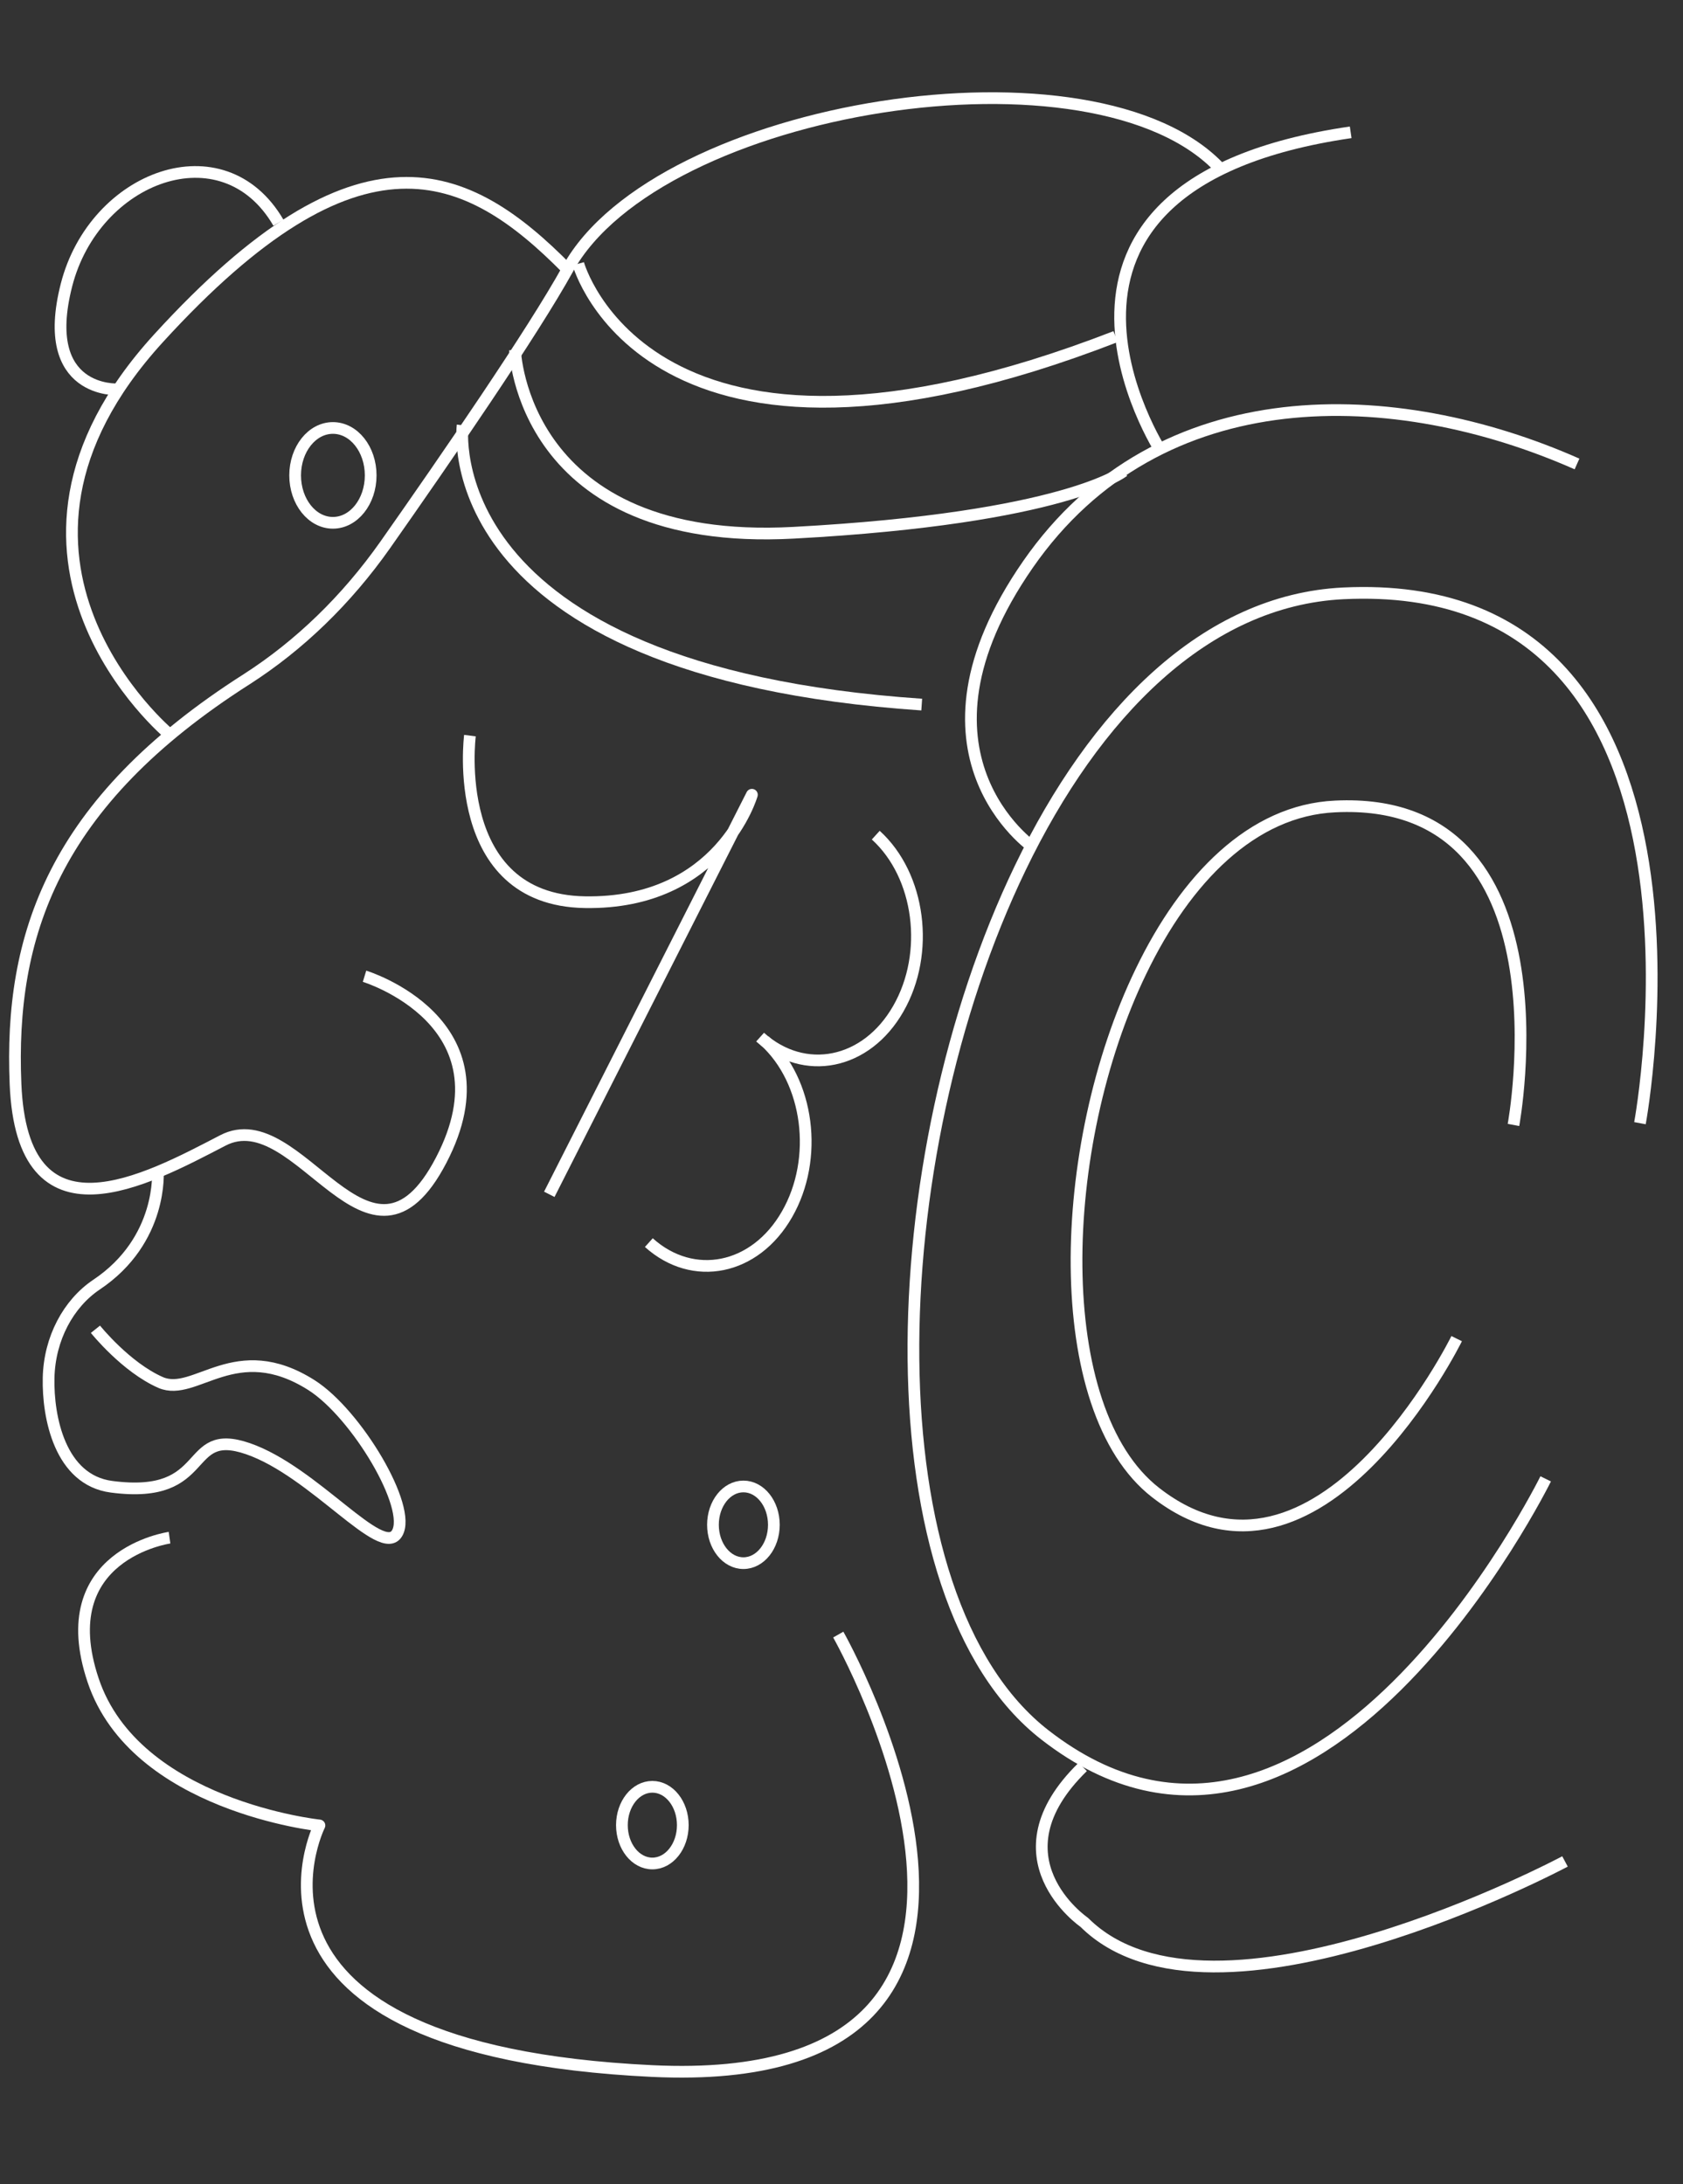 <?xml version="1.0" encoding="utf-8"?>
<!-- Generator: Adobe Illustrator 22.1.0, SVG Export Plug-In . SVG Version: 6.00 Build 0)  -->
<svg version="1.1" id="Calque_1" xmlns="http://www.w3.org/2000/svg" xmlns:xlink="http://www.w3.org/1999/xlink" x="0px" y="0px"
	 viewBox="0 0 574.8 746.1" style="enable-background:new 0 0 574.8 746.1;" xml:space="preserve">
<rect x="0" y="0" width="574.8" height="746.1" fill="#333333" stroke="none"/>
<style type="text/css">
	.st0{fill:none;stroke:#FFFFFF;stroke-width:4;stroke-linejoin:round;stroke-miterlimit:10;}
</style>
<title>sens1</title>
<path class="st0" d="M124.5,333.5c0,0,50.8,15.5,26.2,62.8s-48.5-20.3-74.6-6.7c-26.2,13.6-68.5,36.7-70.8-19.3
	c-2.1-50.3,12.6-96,79-138.3c17.9-11.5,34-27,47.3-45.9c20.8-29.6,50.3-72.5,62.3-94.2C224.7,35.8,374.7,11.6,417.1,58"/>
<path class="st0" d="M57.9,250.9c0,0-72.4-60.1-3.8-135.3s105.3-58.5,139.6-23.7"/>
<ellipse class="st0" cx="113.7" cy="162.4" rx="12.9" ry="16.2"/>
<path class="st0" d="M40.3,133c0,0-27.1,1.6-17.6-35.6s53.5-53.8,72.4-21.3"/>
<path class="st0" d="M53.9,399.9c0,0,1.9,23.7-21,39c-9.5,6.4-16,18.3-16.3,31.8c-0.3,13.5,3.9,34.9,21.5,37.2
	c34.9,4.6,24-20.8,46.6-13c22.6,7.8,45.6,37.7,50.9,28.9c5.3-8.7-13.8-40.8-29.2-50.6c-26-16.5-39.6,4.2-51.5-0.9
	c-11.9-5.2-22.3-18.2-22.3-18.2"/>
<ellipse class="st0" cx="253.9" cy="520.9" rx="10.4" ry="13.1"/>
<ellipse class="st0" cx="222.8" cy="623.5" rx="10.4" ry="13.1"/>
<path class="st0" d="M160.5,251.3c0,0-7.2,56.1,39.2,56.9c46.4,0.8,57.1-36.7,57.1-36.7L187.6,408"/>
<path class="st0" d="M158,145.3c0,0-11,84,156.8,95.4"/>
<path class="st0" d="M175.9,119.6c0,0,2.2,67.4,95.1,62.4s112.7-21,112.7-21"/>
<path class="st0" d="M197.5,90.1c0,0,23.9,86.8,183.5,24.9"/>
<path class="st0" d="M534.5,635.9c0,0-120.5,64.3-164.2,20.8c0,0-32.3-22.1-0.5-53.1"/>
<path class="st0" d="M527.9,505.2c0,0-78.5,159.4-171,87.5c-60.5-47-56.5-196.6-8.4-296.3c25.4-52.7,63.2-91.4,110.3-93.7
	c136.2-6.6,101.3,181,101.3,181"/>
<path class="st0" d="M497.5,457.3c0,0-47.2,95.9-102.8,52.6c-36.4-28.3-34-118.2-5-178.1c15.3-31.7,38-55,66.3-56.3
	c81.9-4,60.9,108.8,60.9,108.8"/>
<path class="st0" d="M352.9,289.5c0,0-46.7-32-1.8-96.7s125.6-61.7,187.5-34.3"/>
<path class="st0" d="M396.7,154.5c0,0-59.2-91.2,64.6-109.3"/>
<path class="st0" d="M299.1,285.3c15.2,13.8,18.6,40.3,7.7,59.3c-10.9,19.1-32.1,23.3-47.2,9.7"/>
<path class="st0" d="M261.1,355.5c15.2,13.8,18.6,40.3,7.7,59.3c-10.9,19.1-32.1,23.3-47.2,9.7"/>
<path class="st0" d="M57.9,525.3c0,0-40.5,5.7-26.1,48.7s77.3,49.6,77.3,49.6s-38.4,76.6,113.6,83.9
	c152.1,7.3,63.6-149.1,63.6-149.1"/>
</svg>
